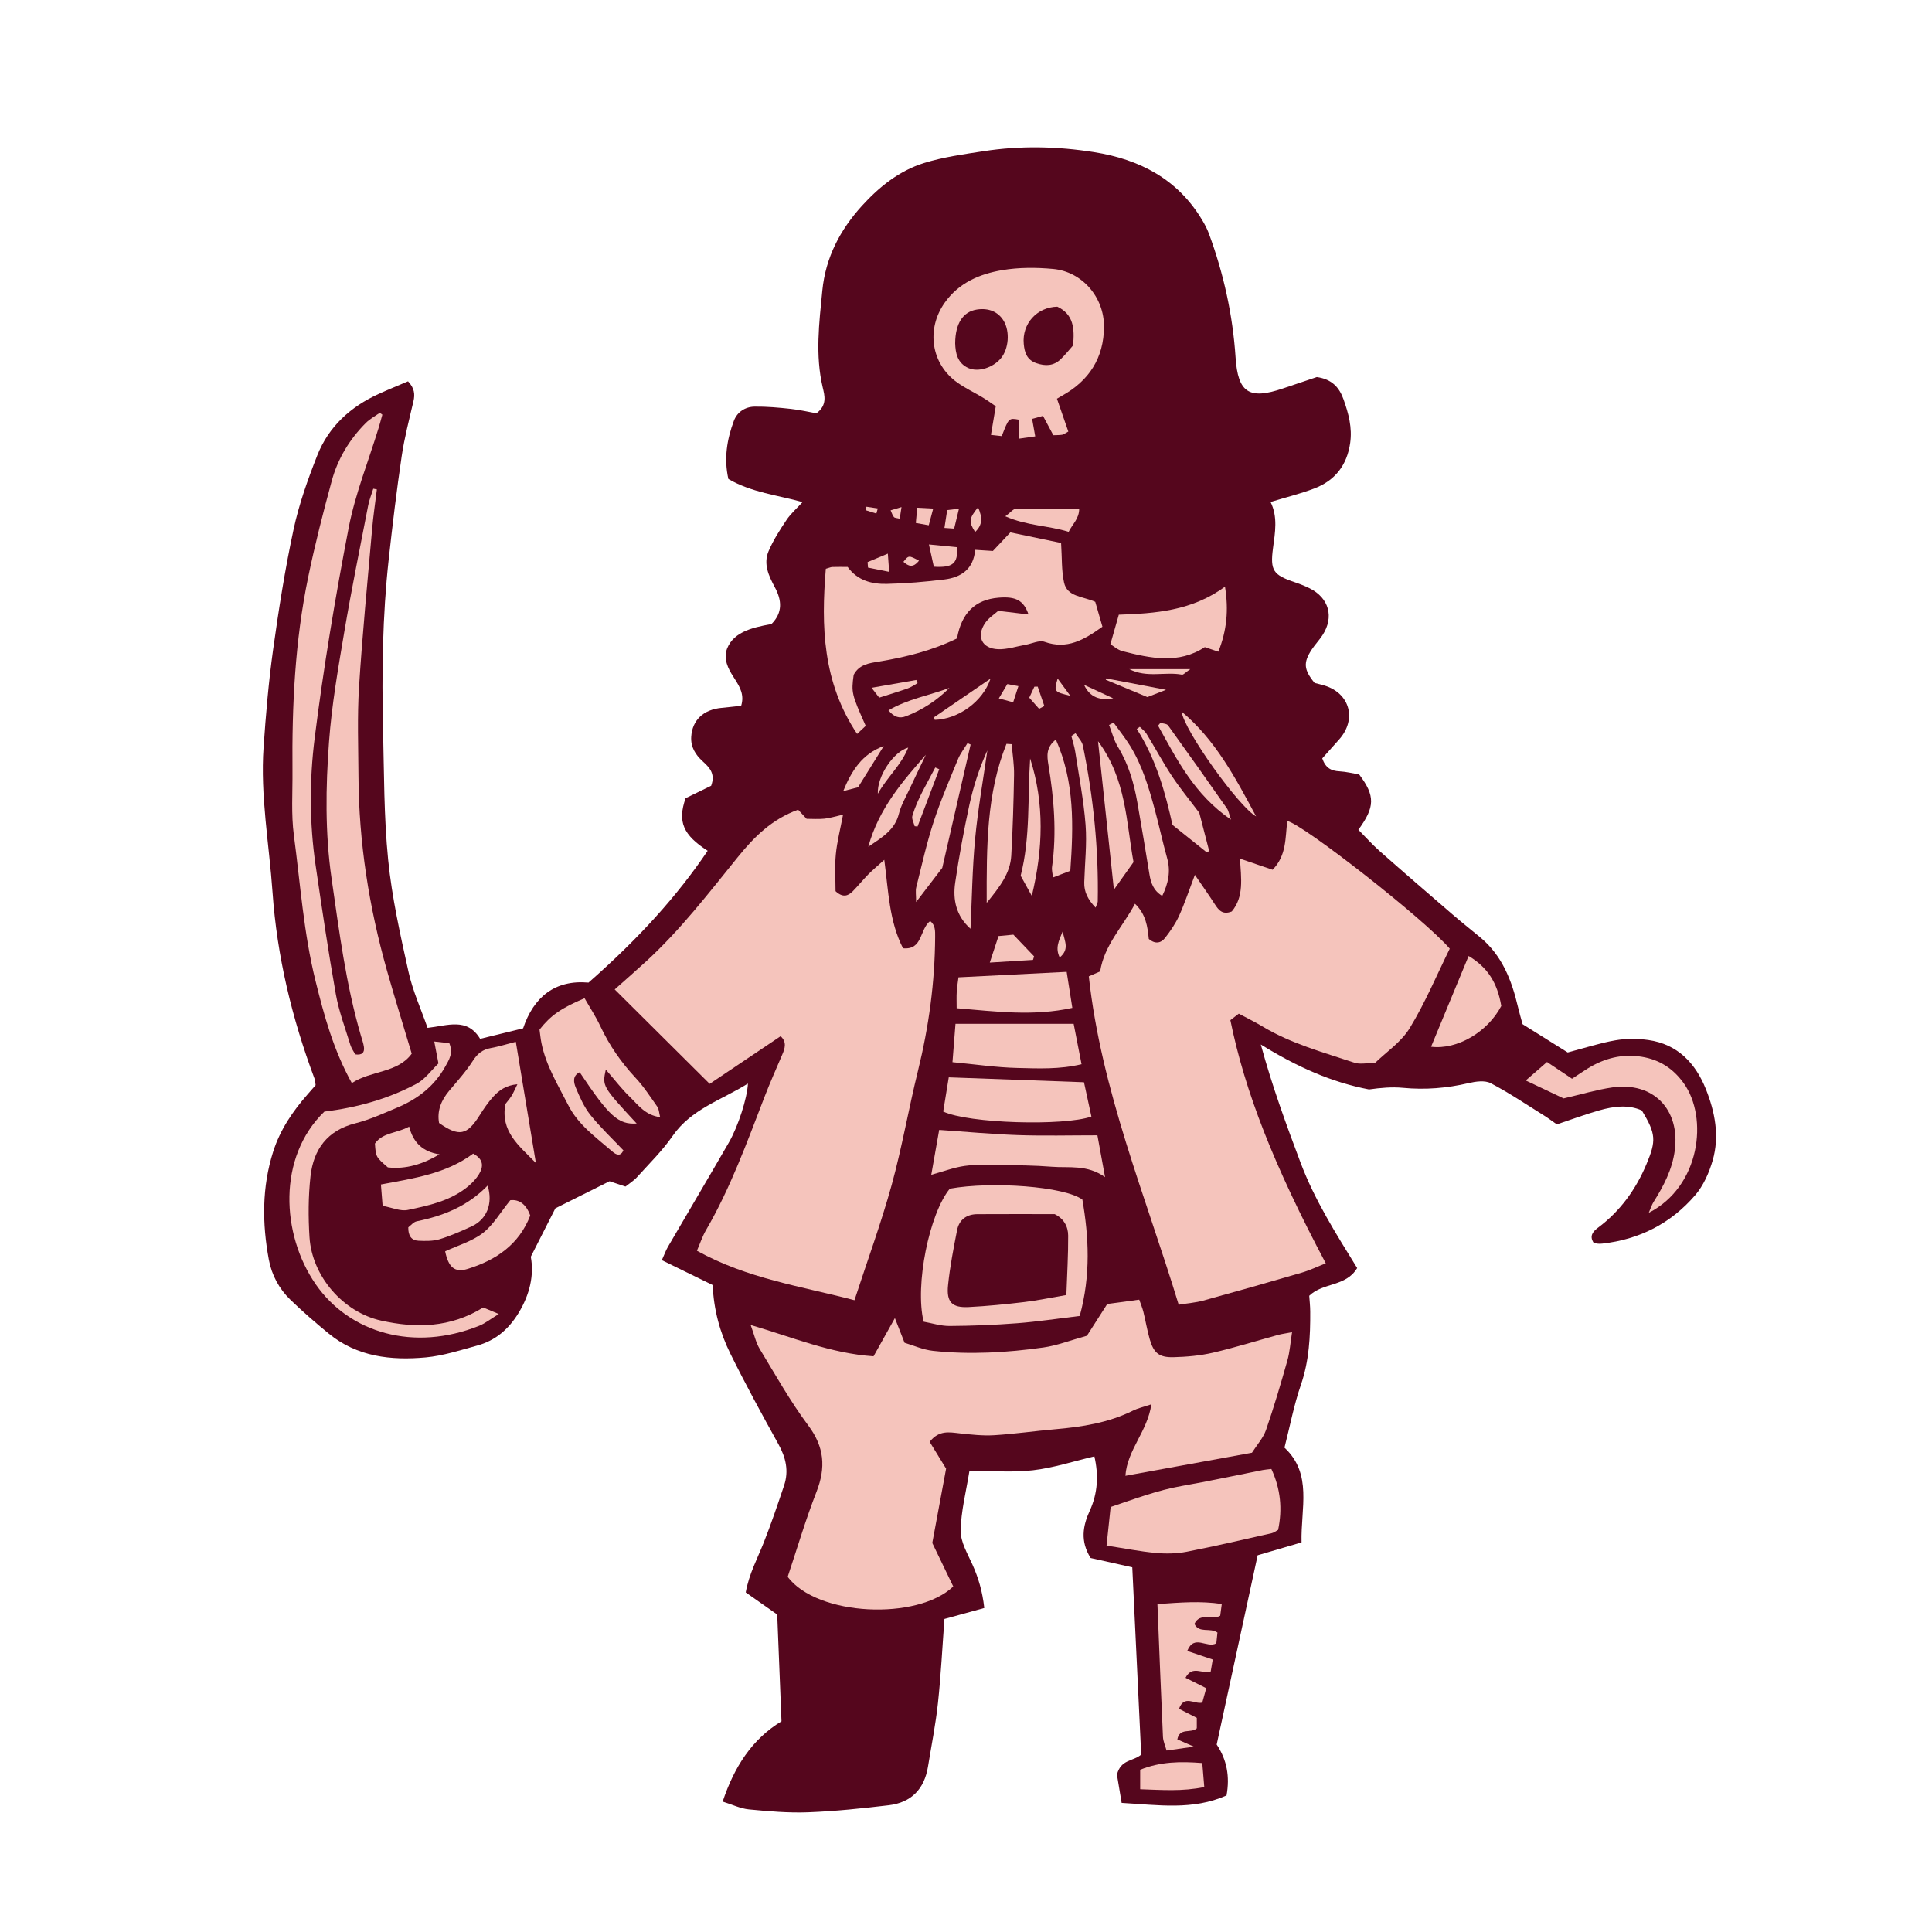 <svg version="1.1" id="svg" xmlns="http://www.w3.org/2000/svg" xmlns:xlink="http://www.w3.org/1999/xlink" x="0px" y="0px"
	 width="200px" height="200px" viewBox="0 0 200 200" enable-background="new 0 0 200 200" xml:space="preserve">
<path class="stroke" fill="#55061d"  d="M176.591,112.746c-1.076-2.688-2.93-4.653-5.951-5.084c-1.111-0.158-2.294-0.163-3.398,0.027
	c-1.612,0.278-3.184,0.796-4.955,1.26c-1.484-0.929-3.117-1.952-4.67-2.925c-0.186-0.688-0.35-1.233-0.479-1.788
	c-0.648-2.77-1.65-5.344-3.933-7.225c-0.952-0.785-1.92-1.554-2.854-2.359c-2.508-2.161-5.016-4.325-7.495-6.517
	c-0.795-0.702-1.504-1.5-2.237-2.239c1.728-2.362,1.753-3.509,0.08-5.726c-0.601-0.1-1.321-0.284-2.05-0.324
	c-0.829-0.046-1.418-0.321-1.77-1.338c0.559-0.624,1.154-1.29,1.748-1.958c1.84-2.063,1.13-4.75-1.475-5.569
	c-0.375-0.119-0.762-0.203-1.064-0.282c-1.119-1.367-1.186-2.096-0.312-3.436c0.342-0.524,0.785-0.982,1.127-1.507
	c1.225-1.876,0.68-3.858-1.336-4.859c-0.508-0.253-1.046-0.459-1.584-0.642c-2.176-0.739-2.51-1.198-2.201-3.511
	c0.215-1.626,0.512-3.236-0.253-4.778c1.598-0.487,3.093-0.854,4.521-1.397c2.144-0.815,3.391-2.404,3.72-4.708
	c0.227-1.588-0.169-3.062-0.69-4.523c-0.431-1.209-1.176-2.08-2.761-2.305c-1.034,0.348-2.276,0.761-3.516,1.183
	c-3.497,1.187-4.652,0.438-4.896-3.21c-0.295-4.417-1.235-8.691-2.768-12.838c-0.176-0.478-0.42-0.936-0.682-1.374
	c-2.531-4.251-6.479-6.297-11.194-7.043c-3.798-0.601-7.624-0.688-11.435-0.1c-2.077,0.321-4.187,0.608-6.183,1.229
	c-2.548,0.793-4.646,2.476-6.411,4.421c-2.249,2.479-3.771,5.326-4.11,8.807c-0.326,3.355-0.743,6.661,0.046,10.009
	c0.191,0.814,0.494,1.832-0.657,2.671c-0.778-0.139-1.714-0.358-2.661-0.46c-1.237-0.134-2.486-0.248-3.728-0.232
	c-0.975,0.011-1.809,0.553-2.151,1.464c-0.727,1.937-1.045,3.94-0.57,6.026c2.414,1.406,5.115,1.672,7.676,2.39
	c-0.62,0.678-1.228,1.204-1.658,1.848c-0.692,1.035-1.379,2.1-1.86,3.24C79,58.387,79.583,59.623,80.22,60.81
	c0.702,1.308,0.836,2.594-0.358,3.792c-2.117,0.373-4.181,0.882-4.716,2.914c-0.293,2.335,2.27,3.302,1.58,5.547
	c-0.709,0.076-1.367,0.153-2.026,0.215c-1.888,0.176-3.036,1.272-3.144,2.988c-0.066,1.065,0.434,1.857,1.181,2.54
	c0.688,0.63,1.351,1.271,0.882,2.536c-0.831,0.405-1.785,0.87-2.648,1.291c-0.849,2.445-0.247,3.812,2.288,5.44
	c-3.144,4.662-7.122,9.071-12.335,13.644c-3.467-0.309-5.682,1.486-6.772,4.734c-1.542,0.377-2.973,0.728-4.45,1.089
	c-1.349-2.247-3.385-1.36-5.442-1.137c-0.676-1.944-1.532-3.819-1.968-5.786c-0.851-3.838-1.72-7.703-2.109-11.604
	c-0.446-4.472-0.42-8.995-0.528-13.496c-0.142-5.878-0.058-11.755,0.583-17.605c0.392-3.568,0.821-7.135,1.345-10.686
	c0.282-1.914,0.779-3.798,1.218-5.686c0.167-0.721,0.116-1.345-0.561-2.066c-0.967,0.414-2.004,0.835-3.023,1.298
	c-2.924,1.328-5.195,3.384-6.378,6.385c-0.98,2.488-1.89,5.042-2.449,7.65c-0.886,4.123-1.541,8.301-2.123,12.48
	c-0.464,3.333-0.748,6.694-0.98,10.053c-0.348,5.039,0.575,10.011,0.925,15.015c0.466,6.66,2.014,13.068,4.347,19.302
	c0.077,0.206,0.077,0.438,0.115,0.677c-0.279,0.318-0.539,0.618-0.801,0.916c-1.56,1.771-2.87,3.691-3.593,5.966
	c-1.171,3.685-1.146,7.425-0.451,11.174c0.296,1.6,1.067,3.032,2.24,4.167c1.269,1.225,2.605,2.384,3.97,3.501
	c2.94,2.404,6.445,2.789,10.029,2.462c1.798-0.165,3.567-0.746,5.327-1.226c1.903-0.519,3.284-1.713,4.311-3.416
	c1.142-1.893,1.594-3.877,1.242-5.779c0.9-1.774,1.688-3.326,2.544-5.013c1.729-0.864,3.662-1.83,5.61-2.804
	c0.503,0.169,1.033,0.345,1.647,0.55c0.413-0.33,0.856-0.598,1.19-0.967c1.26-1.399,2.625-2.732,3.689-4.271
	c1.936-2.796,5.045-3.705,7.798-5.425c-0.073,1.5-1.001,4.415-1.98,6.113c-2.081,3.606-4.205,7.188-6.3,10.785
	c-0.217,0.374-0.362,0.789-0.632,1.386c1.836,0.897,3.554,1.738,5.263,2.574c0.107,2.565,0.755,4.929,1.84,7.122
	c1.565,3.167,3.259,6.273,4.973,9.364c0.766,1.38,1.083,2.765,0.579,4.264c-0.671,1.997-1.346,3.993-2.122,5.949
	c-0.648,1.633-1.499,3.187-1.848,5.118c1.129,0.793,2.229,1.566,3.259,2.291c0.146,3.639,0.291,7.271,0.442,11.053
	c-3.072,1.869-4.891,4.725-6.09,8.312c0.998,0.31,1.838,0.724,2.709,0.808c2.041,0.196,4.102,0.379,6.143,0.3
	c2.79-0.107,5.576-0.4,8.348-0.729c2.32-0.276,3.676-1.676,4.054-3.991c0.358-2.195,0.796-4.384,1.033-6.593
	c0.309-2.883,0.453-5.783,0.671-8.702c1.372-0.377,2.711-0.745,4.125-1.134c-0.195-1.728-0.607-3.118-1.221-4.482
	c-0.508-1.139-1.238-2.347-1.223-3.515c0.026-2.01,0.559-4.016,0.908-6.206c2.254,0,4.438,0.191,6.57-0.055
	c2.113-0.242,4.178-0.925,6.363-1.437c0.441,1.911,0.362,3.791-0.479,5.623c-0.722,1.574-1.002,3.153,0.09,4.896
	c1.41,0.315,2.938,0.656,4.312,0.962c0.315,6.639,0.621,13.062,0.923,19.392c-0.829,0.713-2.118,0.472-2.51,2.08
	c0.118,0.709,0.301,1.803,0.486,2.918c3.793,0.217,7.37,0.784,10.858-0.771c0.358-1.958,0.036-3.688-1.019-5.271
	c1.413-6.531,2.821-13.033,4.241-19.593c1.45-0.425,2.96-0.867,4.544-1.332c-0.09-3.548,1.161-7.075-1.767-9.809
	c0.561-2.192,0.973-4.395,1.695-6.488c0.86-2.489,0.985-5.021,0.97-7.594c-0.002-0.562-0.066-1.125-0.102-1.639
	c1.427-1.394,3.799-0.914,4.96-2.872c-2.164-3.513-4.396-7.016-5.866-10.929c-1.465-3.899-2.902-7.801-4.108-12.212
	c3.76,2.327,7.334,3.913,11.203,4.652c1.182-0.167,2.358-0.276,3.515-0.166c2.301,0.219,4.545,0.037,6.792-0.49
	c0.735-0.172,1.685-0.308,2.29,0.01c1.909,0.998,3.704,2.216,5.537,3.357c0.429,0.268,0.832,0.576,1.307,0.907
	c1.491-0.497,2.93-1.035,4.402-1.453c1.487-0.421,3.006-0.622,4.401,0.016c1.469,2.428,1.495,3.125,0.476,5.556
	c-1.107,2.636-2.727,4.868-5.021,6.582c-0.578,0.431-0.861,0.871-0.482,1.509c0.197,0.066,0.301,0.124,0.41,0.134
	c0.169,0.018,0.343,0.019,0.514-0.001c3.853-0.426,7.11-2.094,9.621-5.011c0.857-0.996,1.447-2.333,1.815-3.614
	C178.019,117.61,177.534,115.104,176.591,112.746z"/>
<path fill-rule="evenodd" clip-rule="evenodd" fill="#f5c4bc" class="fill" d="M82.619,83.821c0.294,0.315,0.56,0.599,0.882,0.945
	c0.598,0,1.224,0.047,1.84-0.015c0.554-0.055,1.096-0.23,1.933-0.418c-0.282,1.494-0.624,2.796-0.75,4.118
	c-0.124,1.292-0.028,2.605-0.028,3.803c0.719,0.675,1.276,0.525,1.774,0.019c0.558-0.568,1.06-1.191,1.618-1.76
	c0.434-0.442,0.916-0.838,1.653-1.504c0.435,3.243,0.494,6.322,1.938,9.155c2.059,0.207,1.7-1.959,2.81-2.819
	c0.54,0.419,0.52,1.016,0.517,1.621c-0.025,4.699-0.653,9.314-1.777,13.879c-0.969,3.929-1.651,7.932-2.726,11.83
	c-1.09,3.948-2.505,7.806-3.849,11.924c-5.514-1.449-11.097-2.23-16.309-5.122c0.323-0.743,0.564-1.489,0.949-2.151
	c2.532-4.36,4.236-9.078,6.04-13.757c0.573-1.485,1.222-2.941,1.847-4.405c0.283-0.66,0.483-1.297-0.172-1.897
	c-2.383,1.601-4.777,3.208-7.344,4.931c-3.307-3.287-6.547-6.509-9.831-9.773c1.171-1.044,2.232-1.968,3.269-2.919
	c3.547-3.254,6.469-7.063,9.48-10.786C78.062,86.644,79.89,84.812,82.619,83.821z"/>
<path fill-rule="evenodd" clip-rule="evenodd" fill="#f5c4bc" class="fill" d="M150.078,98.208c-1.357,2.752-2.55,5.612-4.146,8.225
	c-0.887,1.451-2.449,2.49-3.596,3.606c-0.886,0-1.561,0.16-2.119-0.026c-3.235-1.08-6.553-1.967-9.515-3.751
	c-0.775-0.467-1.594-0.862-2.462-1.329c-0.318,0.245-0.613,0.472-0.873,0.672c1.515,7.423,4.487,15.006,9.877,25.174
	c-0.845,0.332-1.65,0.722-2.499,0.969c-3.391,0.993-6.791,1.955-10.196,2.892c-0.751,0.207-1.542,0.263-2.531,0.425
	c-3.448-11.326-8.013-22.177-9.306-33.995c0.461-0.202,0.807-0.352,1.174-0.511c0.424-2.725,2.347-4.624,3.606-7.002
	c1.14,1.09,1.307,2.389,1.429,3.638c0.666,0.574,1.266,0.439,1.694-0.112c0.55-0.709,1.075-1.469,1.443-2.282
	c0.578-1.274,1.018-2.612,1.636-4.236c0.802,1.176,1.453,2.092,2.06,3.036c0.399,0.618,0.803,1.134,1.758,0.754
	c1.28-1.524,0.972-3.43,0.849-5.469c1.221,0.417,2.304,0.786,3.375,1.151c1.472-1.49,1.304-3.332,1.525-5.045
	C134.891,85.318,147.558,95.234,150.078,98.208z"/>
<path fill-rule="evenodd" clip-rule="evenodd" fill="#f5c4bc" class="fill" d="M81.54,163.235c0.967-2.891,1.849-5.898,2.985-8.808
	c0.982-2.515,0.815-4.627-0.85-6.858c-1.87-2.505-3.409-5.257-5.036-7.938c-0.387-0.64-0.545-1.417-0.932-2.469
	c4.392,1.292,8.289,2.942,12.722,3.243c0.717-1.281,1.419-2.54,2.21-3.957c0.337,0.86,0.62,1.58,1.002,2.556
	c0.897,0.263,1.902,0.723,2.943,0.835c3.82,0.411,7.644,0.186,11.436-0.348c1.398-0.197,2.748-0.731,4.498-1.214
	c0.559-0.872,1.283-2.007,2.104-3.289c0.94-0.128,2.062-0.276,3.312-0.446c0.152,0.442,0.325,0.845,0.429,1.263
	c0.233,0.94,0.389,1.901,0.656,2.831c0.41,1.423,0.964,1.898,2.459,1.862c1.361-0.034,2.744-0.156,4.068-0.462
	c2.273-0.525,4.506-1.227,6.76-1.845c0.375-0.103,0.766-0.15,1.447-0.28c-0.173,1.089-0.231,2.037-0.483,2.93
	c-0.683,2.413-1.392,4.823-2.212,7.192c-0.289,0.829-0.936,1.534-1.457,2.355c-4.344,0.791-8.645,1.574-13.1,2.387
	c0.188-2.696,2.283-4.583,2.688-7.401c-0.927,0.311-1.425,0.416-1.866,0.637c-2.554,1.277-5.303,1.704-8.104,1.945
	c-2.101,0.181-4.19,0.489-6.294,0.617c-1.176,0.073-2.372-0.063-3.551-0.189c-1.082-0.114-2.159-0.371-3.135,0.877
	c0.494,0.806,1.016,1.653,1.701,2.773c-0.429,2.304-0.905,4.872-1.43,7.694c0.66,1.371,1.421,2.951,2.17,4.504
	C94.97,167.772,84.613,167.32,81.54,163.235z"/>
<path fill-rule="evenodd" clip-rule="evenodd" fill="#f5c4bc" class="fill" d="M39.582,42.927c-0.131,0.467-0.253,0.936-0.396,1.399
	c-1.05,3.434-2.415,6.806-3.092,10.312c-1.392,7.219-2.605,14.486-3.521,21.78c-0.544,4.342-0.543,8.778,0.098,13.155
	c0.653,4.457,1.31,8.915,2.095,13.348c0.316,1.782,0.972,3.505,1.503,5.245c0.111,0.365,0.353,0.689,0.507,0.982
	c0.718,0.104,0.974-0.196,0.898-0.76c-0.054-0.393-0.195-0.773-0.307-1.156c-1.562-5.33-2.255-10.819-3.044-16.296
	c-0.681-4.719-0.611-9.454-0.261-14.167c0.281-3.799,0.941-7.578,1.576-11.342c0.741-4.382,1.631-8.74,2.476-13.104
	c0.114-0.59,0.349-1.157,0.527-1.733c0.124,0.024,0.249,0.048,0.372,0.072c-0.166,1.366-0.372,2.728-0.491,4.097
	c-0.477,5.453-1.012,10.902-1.355,16.364c-0.193,3.068-0.075,6.158-0.058,9.237c0.037,6.834,1.088,13.525,2.945,20.093
	c0.805,2.844,1.686,5.667,2.568,8.623c-1.482,2.025-4.201,1.72-6.2,3.044c-1.912-3.44-2.869-6.989-3.762-10.589
	c-1.228-4.954-1.568-10.027-2.237-15.053c-0.293-2.19-0.125-4.443-0.146-6.668c-0.062-6.743,0.257-13.462,1.63-20.081
	c0.692-3.344,1.539-6.661,2.438-9.957c0.623-2.285,1.838-4.293,3.518-5.98c0.417-0.418,0.961-0.708,1.448-1.056
	C39.401,42.8,39.493,42.863,39.582,42.927z"/>
<path fill-rule="evenodd" clip-rule="evenodd" fill="#f5c4bc" class="fill" d="M104.589,55.112c1.784,0.372,3.601,0.75,5.254,1.096
	c0.101,1.538,0.035,2.851,0.306,4.091c0.326,1.494,1.906,1.411,3.231,2.002c0.223,0.771,0.48,1.664,0.743,2.576
	c-1.919,1.371-3.665,2.39-5.99,1.565c-0.552-0.196-1.308,0.19-1.971,0.306c-0.947,0.166-1.9,0.493-2.84,0.458
	c-1.687-0.062-2.286-1.337-1.331-2.727c0.367-0.533,0.968-0.905,1.346-1.246c1.175,0.14,2.111,0.252,3.133,0.375
	c-0.504-1.471-1.323-1.886-3.117-1.735c-2.393,0.201-3.816,1.567-4.283,4.217c-2.512,1.232-5.255,1.931-8.068,2.393
	c-1.023,0.168-2.061,0.293-2.629,1.375c-0.255,1.838-0.217,1.999,1.247,5.285c-0.239,0.223-0.508,0.473-0.892,0.831
	c-3.582-5.355-3.727-11.164-3.24-17.094c0.356-0.101,0.515-0.18,0.676-0.186c0.511-0.017,1.024-0.006,1.584-0.006
	c1.013,1.407,2.504,1.792,4.066,1.755c1.983-0.045,3.973-0.213,5.942-0.456c1.721-0.212,3.017-1.046,3.194-3.071
	c0.625,0.041,1.172,0.076,1.834,0.119C103.294,56.49,103.835,55.915,104.589,55.112z"/>
<path fill-rule="evenodd" clip-rule="evenodd" fill="#f5c4bc" class="fill" d="M110.592,44.675c-0.339,0.181-0.479,0.303-0.636,0.329
	c-0.275,0.046-0.562,0.035-0.917,0.05c-0.341-0.639-0.682-1.274-1.069-2.001c-0.394,0.108-0.736,0.203-1.126,0.311
	c0.106,0.601,0.193,1.091,0.321,1.809c-0.557,0.079-1.059,0.15-1.684,0.239c0-0.788,0-1.379,0-1.965
	c-1.051-0.189-1.051-0.189-1.78,1.699c-0.314-0.036-0.664-0.075-1.119-0.125c0.169-1.007,0.318-1.896,0.499-2.965
	c-0.412-0.278-0.854-0.605-1.324-0.889c-0.875-0.528-1.812-0.967-2.643-1.556c-2.728-1.929-3.265-5.523-1.314-8.28
	c1.46-2.062,3.622-2.974,5.949-3.367c1.719-0.291,3.53-0.283,5.272-0.123c3.016,0.279,5.284,2.943,5.265,5.986
	c-0.02,3.249-1.559,5.604-4.377,7.157c-0.151,0.083-0.297,0.174-0.495,0.291C109.825,42.459,110.19,43.518,110.592,44.675z
	 M98.879,35.535c0.033,0.974,0.202,2.042,1.367,2.567c1.016,0.457,2.556-0.035,3.369-1.015c0.811-0.977,0.945-2.754,0.294-3.857
	c-0.566-0.956-1.564-1.379-2.79-1.186C99.697,32.27,98.897,33.465,98.879,35.535z M109.454,31.747
	c-2.119,0.049-3.668,1.771-3.476,3.857c0.081,0.88,0.318,1.65,1.298,1.99c0.939,0.327,1.791,0.297,2.523-0.406
	c0.483-0.464,0.9-0.996,1.281-1.424C111.253,34.02,111.141,32.545,109.454,31.747z"/>
<path fill-rule="evenodd" clip-rule="evenodd" fill="#f5c4bc" class="fill" d="M111.773,136.229c-2.303,0.273-4.379,0.591-6.464,0.751
	c-2.328,0.179-4.665,0.271-6.998,0.286c-0.932,0.006-1.865-0.3-2.697-0.445c-0.924-3.793,0.592-11.191,2.711-13.769
	c4.342-0.785,11.885-0.235,13.723,1.13C112.707,128.013,112.936,131.977,111.773,136.229z M110.39,134.06
	c0.076-2.2,0.2-4.177,0.186-6.152c-0.005-0.937-0.447-1.762-1.4-2.223c-2.65,0-5.327-0.012-8.004,0.005
	c-1.106,0.007-1.881,0.568-2.094,1.653c-0.372,1.894-0.743,3.797-0.937,5.714c-0.176,1.747,0.418,2.336,2.131,2.25
	c1.932-0.098,3.86-0.293,5.78-0.521C107.394,134.627,108.722,134.345,110.39,134.06z"/>
<path fill-rule="evenodd" clip-rule="evenodd" fill="#f5c4bc" class="fill" d="M131.613,152.067c0.956,2.065,1.153,4.142,0.698,6.306
	c-0.262,0.138-0.447,0.294-0.658,0.341c-2.934,0.659-5.861,1.351-8.812,1.924c-1.043,0.202-2.155,0.218-3.217,0.119
	c-1.631-0.151-3.246-0.476-5.074-0.757c0.145-1.363,0.277-2.63,0.422-3.997c2.467-0.826,4.839-1.734,7.373-2.178
	c2.797-0.489,5.574-1.096,8.362-1.645C130.977,152.127,131.253,152.112,131.613,152.067z"/>
<path fill-rule="evenodd" clip-rule="evenodd" fill="#f5c4bc" class="fill" d="M62.712,110.72c-0.372,1.727-0.372,1.727,3.195,5.587
	c-1.898,0.119-2.84-0.724-5.897-5.309c-0.781,0.37-0.62,1.074-0.406,1.591c0.411,0.987,0.858,2.008,1.517,2.834
	c1.022,1.281,2.232,2.413,3.414,3.663c-0.295,0.648-0.721,0.492-1.161,0.108c-1.671-1.451-3.513-2.741-4.552-4.792
	c-1.053-2.076-2.292-4.073-2.766-6.396c-0.102-0.497-0.147-1.005-0.205-1.423c1.146-1.463,2.245-2.232,4.663-3.248
	c0.54,0.946,1.16,1.888,1.635,2.898c0.931,1.984,2.15,3.741,3.647,5.346c0.849,0.91,1.535,1.977,2.258,3.001
	c0.163,0.233,0.162,0.584,0.284,1.069c-1.546-0.201-2.277-1.268-3.125-2.087C64.371,112.75,63.655,111.805,62.712,110.72z"/>
<path fill-rule="evenodd" clip-rule="evenodd" fill="#f5c4bc" class="fill" d="M50.023,135.35c0.472,0.197,0.876,0.367,1.612,0.675
	c-0.828,0.504-1.386,0.958-2.023,1.215c-6.762,2.724-13.441,0.745-16.926-4.287c-3.58-5.167-3.983-13.159,0.895-17.882
	c3.449-0.424,6.6-1.321,9.522-2.869c0.905-0.479,1.562-1.427,2.286-2.117c-0.16-0.833-0.274-1.438-0.434-2.27
	c0.623,0.069,1.133,0.126,1.558,0.172c0.433,1.065-0.042,1.74-0.427,2.435c-1.132,2.036-2.881,3.364-4.984,4.245
	c-1.416,0.594-2.836,1.243-4.316,1.618c-2.906,0.735-4.33,2.7-4.641,5.473c-0.232,2.086-0.239,4.221-0.105,6.318
	c0.258,4.038,3.472,7.758,7.418,8.633C43.06,137.507,46.607,137.465,50.023,135.35z"/>
<path fill-rule="evenodd" clip-rule="evenodd" fill="#f5c4bc" class="fill" d="M161.866,113.707c-1.093-0.518-2.409-1.142-3.923-1.857
	c0.84-0.729,1.472-1.277,2.204-1.913c0.901,0.604,1.726,1.155,2.59,1.733c0.612-0.401,1.12-0.753,1.646-1.077
	c1.709-1.046,3.541-1.522,5.553-1.199c1.843,0.295,3.256,1.204,4.355,2.729c2.574,3.575,1.726,10.705-3.613,13.426
	c0.217-0.495,0.316-0.832,0.496-1.117c1.035-1.65,1.931-3.343,2.197-5.323c0.572-4.253-2.227-7.151-6.463-6.54
	C165.287,112.804,163.702,113.285,161.866,113.707z"/>
<path fill-rule="evenodd" clip-rule="evenodd" fill="#f5c4bc" class="fill" d="M97.64,115.064c0.192-1.18,0.379-2.332,0.576-3.54
	c4.699,0.171,9.276,0.337,13.997,0.508c0.253,1.164,0.513,2.366,0.769,3.553C110.127,116.584,100.263,116.307,97.64,115.064z"/>
<path fill-rule="evenodd" clip-rule="evenodd" fill="#f5c4bc" class="fill" d="M119.817,166.054c2.376-0.166,4.449-0.339,6.662-0.01
	c-0.068,0.511-0.117,0.879-0.162,1.211c-0.861,0.531-2.083-0.39-2.671,0.851c0.5,1.011,1.592,0.348,2.384,0.895
	c-0.035,0.342-0.078,0.756-0.116,1.115c-0.985,0.564-2.276-0.996-3.012,0.788c0.859,0.289,1.695,0.571,2.64,0.89
	c-0.069,0.402-0.141,0.823-0.211,1.239c-0.857,0.308-1.896-0.702-2.607,0.651c0.717,0.36,1.394,0.699,2.146,1.077
	c-0.141,0.511-0.272,0.986-0.411,1.491c-0.798,0.209-1.867-0.845-2.409,0.641c0.617,0.315,1.201,0.613,1.842,0.941
	c0,0.355,0,0.737,0,1.08c-0.604,0.562-1.769-0.119-2.015,1.147c0.44,0.191,0.873,0.383,1.717,0.752
	c-1.138,0.161-1.885,0.268-2.831,0.402c-0.136-0.496-0.354-0.956-0.375-1.426C120.183,175.297,120.011,170.802,119.817,166.054z"/>
<path fill-rule="evenodd" clip-rule="evenodd" fill="#f5c4bc" class="fill" d="M113.603,117.526c0.238,1.299,0.487,2.664,0.791,4.332
	c-1.867-1.331-3.733-0.934-5.503-1.076c-1.809-0.146-3.63-0.152-5.446-0.179c-1.195-0.016-2.404-0.068-3.581,0.093
	c-1.105,0.153-2.175,0.565-3.459,0.918c0.28-1.592,0.558-3.163,0.819-4.645c2.854,0.194,5.509,0.445,8.169,0.536
	C108.058,117.597,110.729,117.526,113.603,117.526z"/>
<path fill-rule="evenodd" clip-rule="evenodd" fill="#f5c4bc" class="fill" d="M111.144,105.985c0.291,1.493,0.529,2.712,0.817,4.182
	c-2.268,0.547-4.471,0.438-6.632,0.387c-2.199-0.05-4.392-0.379-6.729-0.599c0.11-1.423,0.211-2.69,0.312-3.97
	C103.001,105.985,107.002,105.985,111.144,105.985z"/>
<path fill-rule="evenodd" clip-rule="evenodd" fill="#f5c4bc" class="fill" d="M114.947,66.688c0.317-1.108,0.575-2.016,0.872-3.056
	c3.739-0.127,7.59-0.391,10.99-2.904c0.398,2.416,0.184,4.561-0.685,6.735c-0.466-0.157-0.879-0.296-1.405-0.473
	c-2.704,1.784-5.618,1.157-8.515,0.419C115.697,67.279,115.26,66.873,114.947,66.688z"/>
<path fill-rule="evenodd" clip-rule="evenodd" fill="#f5c4bc" class="fill" d="M53.397,107.845c0.687,4.14,1.352,8.16,2.079,12.549
	c-1.797-1.838-3.67-3.248-3.163-6.103c0.16-0.208,0.428-0.508,0.638-0.843c0.198-0.312,0.337-0.66,0.608-1.208
	c-1.193,0.107-1.906,0.638-2.5,1.289c-0.533,0.586-0.986,1.255-1.409,1.929c-1.299,2.066-2.121,2.249-4.198,0.793
	c-0.224-1.26,0.219-2.356,1.065-3.357c0.843-1,1.728-1.981,2.43-3.077c0.476-0.741,0.999-1.171,1.854-1.322
	C51.636,108.345,52.451,108.086,53.397,107.845z"/>
<path fill-rule="evenodd" clip-rule="evenodd" fill="#f5c4bc" class="fill" d="M99.033,104.369c0-0.697-0.024-1.201,0.008-1.699
	c0.03-0.5,0.117-0.994,0.181-1.498c3.739-0.188,7.385-0.373,11.199-0.566c0.195,1.244,0.376,2.392,0.586,3.728
	C106.98,105.222,103.116,104.711,99.033,104.369z"/>
<path fill-rule="evenodd" clip-rule="evenodd" fill="#f5c4bc" class="fill" d="M155.413,104.134c-1.398,2.681-4.551,4.561-7.268,4.223
	c1.302-3.149,2.59-6.26,3.887-9.394C154.002,100.151,154.995,101.712,155.413,104.134z"/>
<path fill-rule="evenodd" clip-rule="evenodd" fill="#f5c4bc" class="fill" d="M104.731,77.038c0.086,1.064,0.262,2.129,0.242,3.19
	c-0.046,2.787-0.128,5.575-0.289,8.356c-0.106,1.824-1.181,3.208-2.541,4.885c-0.013-5.859-0.03-11.3,2.045-16.465
	C104.369,77.015,104.551,77.026,104.731,77.038z"/>
<path fill-rule="evenodd" clip-rule="evenodd" fill="#f5c4bc" class="fill" d="M48.983,119.421c1.108,0.606,1.059,1.356,0.615,2.107
	c-0.284,0.479-0.691,0.909-1.12,1.268c-1.808,1.509-4.055,1.995-6.262,2.457c-0.76,0.16-1.638-0.249-2.607-0.424
	c-0.061-0.754-0.111-1.385-0.177-2.212C42.833,121.976,46.164,121.516,48.983,119.421z"/>
<path fill-rule="evenodd" clip-rule="evenodd" fill="#f5c4bc" class="fill" d="M46.081,129.537c1.291-0.6,2.764-1.022,3.896-1.889
	c1.08-0.826,1.805-2.117,2.848-3.402c0.892-0.111,1.649,0.402,2.064,1.588c-1.154,2.997-3.539,4.619-6.486,5.526
	C47.084,131.767,46.428,131.207,46.081,129.537z"/>
<path fill-rule="evenodd" clip-rule="evenodd" fill="#f5c4bc" class="fill" d="M115.278,74.803c0.574,0.801,1.195,1.572,1.713,2.409
	c1.271,2.06,1.947,4.361,2.572,6.674c0.445,1.649,0.802,3.322,1.262,4.966c0.376,1.349,0.129,2.573-0.512,3.896
	c-0.916-0.559-1.182-1.357-1.327-2.261c-0.398-2.471-0.813-4.939-1.246-7.404c-0.356-2.027-0.915-3.978-2.011-5.761
	c-0.422-0.688-0.619-1.513-0.92-2.276C114.968,74.965,115.123,74.884,115.278,74.803z"/>
<path fill-rule="evenodd" clip-rule="evenodd" fill="#f5c4bc" class="fill" d="M97.543,89.842c-0.854,1.118-1.642,2.146-2.706,3.536
	c0-0.743-0.08-1.157,0.014-1.527c0.565-2.261,1.07-4.543,1.791-6.754c0.721-2.213,1.648-4.359,2.532-6.516
	c0.241-0.587,0.652-1.104,0.984-1.653c0.106,0.05,0.212,0.099,0.319,0.148C99.501,81.322,98.525,85.568,97.543,89.842z"/>
<path fill-rule="evenodd" clip-rule="evenodd" fill="#f5c4bc" class="fill" d="M117.342,89.244c-0.699,0.983-1.302,1.831-2.03,2.855
	c-0.553-5.163-1.082-10.1-1.646-15.371C116.616,80.685,116.585,85.157,117.342,89.244z"/>
<path fill-rule="evenodd" clip-rule="evenodd" fill="#f5c4bc" class="fill" d="M110.798,90.145c-0.619,0.238-1.139,0.437-1.792,0.688
	c-0.038-0.383-0.147-0.751-0.099-1.098c0.493-3.543,0.204-7.057-0.376-10.559c-0.152-0.927-0.257-1.812,0.77-2.616
	C111.261,80.967,111.126,85.506,110.798,90.145z"/>
<path fill-rule="evenodd" clip-rule="evenodd" fill="#f5c4bc" class="fill" d="M100.466,96.146c-1.496-1.337-1.842-3.017-1.586-4.768
	c0.393-2.702,0.895-5.393,1.471-8.062c0.416-1.924,1.03-3.805,1.859-5.633c-0.433,3.057-0.979,6.103-1.268,9.172
	C100.651,89.939,100.614,93.048,100.466,96.146z"/>
<path fill-rule="evenodd" clip-rule="evenodd" fill="#f5c4bc" class="fill" d="M124.152,84.148c0.311,1.205,0.667,2.582,1.024,3.959
	c-0.089,0.04-0.178,0.08-0.266,0.119c-1.085-0.867-2.17-1.735-3.535-2.829c-0.721-3.235-1.668-6.78-3.697-9.936
	c0.105-0.073,0.21-0.146,0.314-0.22c0.233,0.236,0.521,0.438,0.69,0.713c0.89,1.454,1.695,2.962,2.635,4.383
	C122.161,81.614,123.14,82.798,124.152,84.148z"/>
<path fill-rule="evenodd" clip-rule="evenodd" fill="#f5c4bc" class="fill" d="M50.481,122.73c0.587,1.906-0.119,3.519-1.659,4.224
	c-1.081,0.495-2.176,0.985-3.312,1.329c-0.682,0.206-1.453,0.188-2.18,0.158c-0.744-0.029-1.08-0.521-1.064-1.389
	c0.265-0.195,0.54-0.557,0.876-0.624C45.855,125.873,48.362,124.905,50.481,122.73z"/>
<path fill-rule="evenodd" clip-rule="evenodd" fill="#f5c4bc" class="fill" d="M106.638,78.518c1.506,4.686,1.334,9.405,0.174,14.225
	c-0.375-0.677-0.748-1.354-1.154-2.088C106.68,86.673,106.364,82.587,106.638,78.518z"/>
<path fill-rule="evenodd" clip-rule="evenodd" fill="#f5c4bc" class="fill" d="M111.336,75.903c0.262,0.429,0.672,0.828,0.765,1.292
	c1.082,5.317,1.64,10.689,1.537,16.121c-0.004,0.148-0.099,0.293-0.223,0.642c-0.773-0.812-1.202-1.601-1.174-2.613
	c0.057-1.986,0.288-3.986,0.137-5.957c-0.196-2.54-0.687-5.058-1.073-7.582c-0.084-0.546-0.265-1.079-0.4-1.618
	C111.048,76.093,111.191,75.998,111.336,75.903z"/>
<path fill-rule="evenodd" clip-rule="evenodd" fill="#f5c4bc" class="fill" d="M118.03,183.203c2.104-0.842,4.17-0.873,6.43-0.692
	c0.069,0.832,0.133,1.593,0.206,2.484c-2.276,0.472-4.396,0.3-6.636,0.227C118.03,184.474,118.03,183.929,118.03,183.203z"/>
<path fill-rule="evenodd" clip-rule="evenodd" fill="#f5c4bc" class="fill" d="M45.5,119.496c-1.72,1.018-3.478,1.566-5.35,1.352
	c-1.24-1.074-1.24-1.074-1.338-2.466c0.831-1.177,2.29-1.05,3.544-1.759C42.779,118.314,43.798,119.24,45.5,119.496z"/>
<path fill-rule="evenodd" clip-rule="evenodd" fill="#f5c4bc" class="fill" d="M122.312,73.659c3.482,2.9,5.55,6.796,7.719,10.854
	C128.267,83.551,122.604,75.665,122.312,73.659z"/>
<path fill-rule="evenodd" clip-rule="evenodd" fill="#f5c4bc" class="fill" d="M127.434,84.852c-3.808-2.602-5.597-6.229-7.552-9.732
	c0.082-0.1,0.164-0.198,0.247-0.298c0.269,0.087,0.657,0.088,0.79,0.273c2.055,2.851,4.081,5.721,6.098,8.599
	C127.182,83.928,127.222,84.249,127.434,84.852z"/>
<path fill-rule="evenodd" clip-rule="evenodd" fill="#f5c4bc" class="fill" d="M110.625,55.054c-2.137-0.667-4.282-0.609-6.555-1.607
	c0.544-0.402,0.812-0.771,1.086-0.777c2.156-0.048,4.314-0.027,6.562-0.027C111.716,53.708,111.046,54.21,110.625,55.054z"/>
<path fill-rule="evenodd" clip-rule="evenodd" fill="#f5c4bc" class="fill" d="M95.848,78.129c-0.574,1.203-1.157,2.401-1.72,3.61
	c-0.383,0.823-0.857,1.629-1.073,2.498c-0.413,1.658-1.681,2.414-3.169,3.414C90.978,83.707,93.402,80.92,95.848,78.129z"/>
<path fill-rule="evenodd" clip-rule="evenodd" fill="#f5c4bc" class="fill" d="M106.933,99.37c-1.395,0.086-2.788,0.171-4.471,0.275
	c0.344-1.042,0.614-1.865,0.904-2.742c0.598-0.058,1.092-0.105,1.538-0.148c0.761,0.797,1.452,1.522,2.144,2.248
	C107.01,99.125,106.972,99.248,106.933,99.37z"/>
<path fill-rule="evenodd" clip-rule="evenodd" fill="#f5c4bc" class="fill" d="M88.828,81.498c-0.387,0.1-0.963,0.249-1.538,0.398
	c0.863-2.104,1.962-3.857,4.195-4.664C90.639,78.592,89.792,79.953,88.828,81.498z"/>
<path fill-rule="evenodd" clip-rule="evenodd" fill="#f5c4bc" class="fill" d="M98.28,71.213c-1.283,1.297-2.791,2.271-4.491,2.932
	c-0.661,0.256-1.226,0.108-1.815-0.609C93.943,72.371,96.171,72,98.28,71.213z"/>
<path fill-rule="evenodd" clip-rule="evenodd" fill="#f5c4bc" class="fill" d="M102.537,70.253c-0.796,2.403-3.375,4.208-5.771,4.265
	c-0.021-0.095-0.087-0.257-0.057-0.278C98.562,72.963,100.422,71.695,102.537,70.253z"/>
<path fill-rule="evenodd" clip-rule="evenodd" fill="#f5c4bc" class="fill" d="M96.67,58.665c-0.155-0.707-0.307-1.397-0.507-2.304
	c1.01,0.099,1.975,0.193,2.908,0.285C99.187,58.358,98.604,58.785,96.67,58.665z"/>
<path fill-rule="evenodd" clip-rule="evenodd" fill="#f5c4bc" class="fill" d="M97.23,79.631c-0.748,1.977-1.496,3.953-2.244,5.929
	c-0.101-0.01-0.201-0.021-0.302-0.031c-0.088-0.359-0.328-0.764-0.236-1.07c0.533-1.796,1.527-3.366,2.371-5.009
	C96.957,79.51,97.094,79.57,97.23,79.631z"/>
<path fill-rule="evenodd" clip-rule="evenodd" fill="#f5c4bc" class="fill" d="M90.874,82.165c-0.1-1.792,1.641-4.38,3.146-4.775
	C93.284,79.235,91.89,80.377,90.874,82.165z"/>
<path fill-rule="evenodd" clip-rule="evenodd" fill="#f5c4bc" class="fill" d="M94.99,70.718c-0.336,0.184-0.655,0.417-1.011,0.542
	c-0.96,0.339-1.938,0.632-2.965,0.961c-0.24-0.312-0.431-0.559-0.787-1.02c1.683-0.294,3.154-0.552,4.626-0.81
	C94.898,70.5,94.944,70.609,94.99,70.718z"/>
<path fill-rule="evenodd" clip-rule="evenodd" fill="#f5c4bc" class="fill" d="M120.706,71.407c-0.826,0.324-1.418,0.556-1.928,0.755
	c-1.518-0.631-2.915-1.212-4.312-1.793c0.018-0.047,0.035-0.093,0.053-0.14C116.469,70.601,118.417,70.972,120.706,71.407z"/>
<path fill-rule="evenodd" clip-rule="evenodd" fill="#f5c4bc" class="fill" d="M116.906,69.27c2.108,0,4.04,0,6.308,0
	c-0.473,0.322-0.698,0.601-0.864,0.569C120.596,69.51,118.735,70.21,116.906,69.27z"/>
<path fill-rule="evenodd" clip-rule="evenodd" fill="#f5c4bc" class="fill" d="M89.814,58.185c0.635-0.265,1.271-0.53,2.095-0.875
	c0.054,0.732,0.088,1.205,0.138,1.886c-0.846-0.17-1.519-0.306-2.192-0.441C89.841,58.565,89.827,58.375,89.814,58.185z"/>
<path fill-rule="evenodd" clip-rule="evenodd" fill="#f5c4bc" class="fill" d="M96.605,52.646c-0.189,0.715-0.312,1.174-0.461,1.73
	c-0.478-0.085-0.834-0.148-1.337-0.238c0.05-0.546,0.092-1.012,0.144-1.579C95.497,52.588,95.914,52.61,96.605,52.646z"/>
<path fill-rule="evenodd" clip-rule="evenodd" fill="#f5c4bc" class="fill" d="M104.882,72.702c-0.518-0.141-0.931-0.253-1.484-0.404
	c0.32-0.539,0.591-0.995,0.881-1.483c0.39,0.073,0.692,0.129,1.146,0.214C105.225,71.642,105.062,72.146,104.882,72.702z"/>
<path fill-rule="evenodd" clip-rule="evenodd" fill="#f5c4bc" class="fill" d="M98.774,54.72c-0.382-0.027-0.591-0.042-1.006-0.071
	c0.099-0.644,0.188-1.216,0.285-1.847c0.389-0.045,0.685-0.08,1.219-0.143C99.087,53.426,98.949,53.996,98.774,54.72z"/>
<path fill-rule="evenodd" clip-rule="evenodd" fill="#f5c4bc" class="fill" d="M101.247,52.512c0.475,1.074,0.466,1.847-0.304,2.556
	C100.271,54.007,100.297,53.69,101.247,52.512z"/>
<path fill-rule="evenodd" clip-rule="evenodd" fill="#f5c4bc" class="fill" d="M115.238,72.289c-1.326,0.243-2.403-0.064-3.019-1.395
	C113.226,71.359,114.231,71.825,115.238,72.289z"/>
<path fill-rule="evenodd" clip-rule="evenodd" fill="#f5c4bc" class="fill" d="M107.565,73.378c-0.316-0.361-0.634-0.721-1.017-1.156
	c0.19-0.409,0.36-0.772,0.529-1.136c0.115-0.002,0.229-0.003,0.346-0.005c0.228,0.669,0.458,1.339,0.687,2.007
	C107.929,73.185,107.747,73.281,107.565,73.378z"/>
<path fill-rule="evenodd" clip-rule="evenodd" fill="#f5c4bc" class="fill" d="M110.006,96.422c0.211,1.055,0.726,1.841-0.306,2.695
	C109.224,98.137,109.594,97.425,110.006,96.422z"/>
<path fill-rule="evenodd" clip-rule="evenodd" fill="#f5c4bc" class="fill" d="M109.486,70.243c0.465,0.635,0.812,1.108,1.308,1.785
	C109.098,71.614,109.098,71.614,109.486,70.243z"/>
<path fill-rule="evenodd" clip-rule="evenodd" fill="#f5c4bc" class="fill" d="M95.134,58.039c-0.628,0.792-1.1,0.572-1.612,0.118
	C94.069,57.474,94.069,57.474,95.134,58.039z"/>
<path fill-rule="evenodd" clip-rule="evenodd" fill="#f5c4bc" class="fill" d="M90.721,53.163c-0.369-0.116-0.738-0.232-1.107-0.349
	c0.026-0.12,0.052-0.239,0.077-0.359c0.393,0.059,0.784,0.118,1.177,0.177C90.817,52.809,90.77,52.986,90.721,53.163z"/>
<path fill-rule="evenodd" clip-rule="evenodd" fill="#f5c4bc" class="fill" d="M93.14,53.697c-0.3-0.078-0.508-0.071-0.601-0.171
	c-0.138-0.15-0.193-0.375-0.344-0.698c0.377-0.112,0.655-0.194,1.13-0.335C93.248,52.996,93.198,53.319,93.14,53.697z"/>
</svg>
